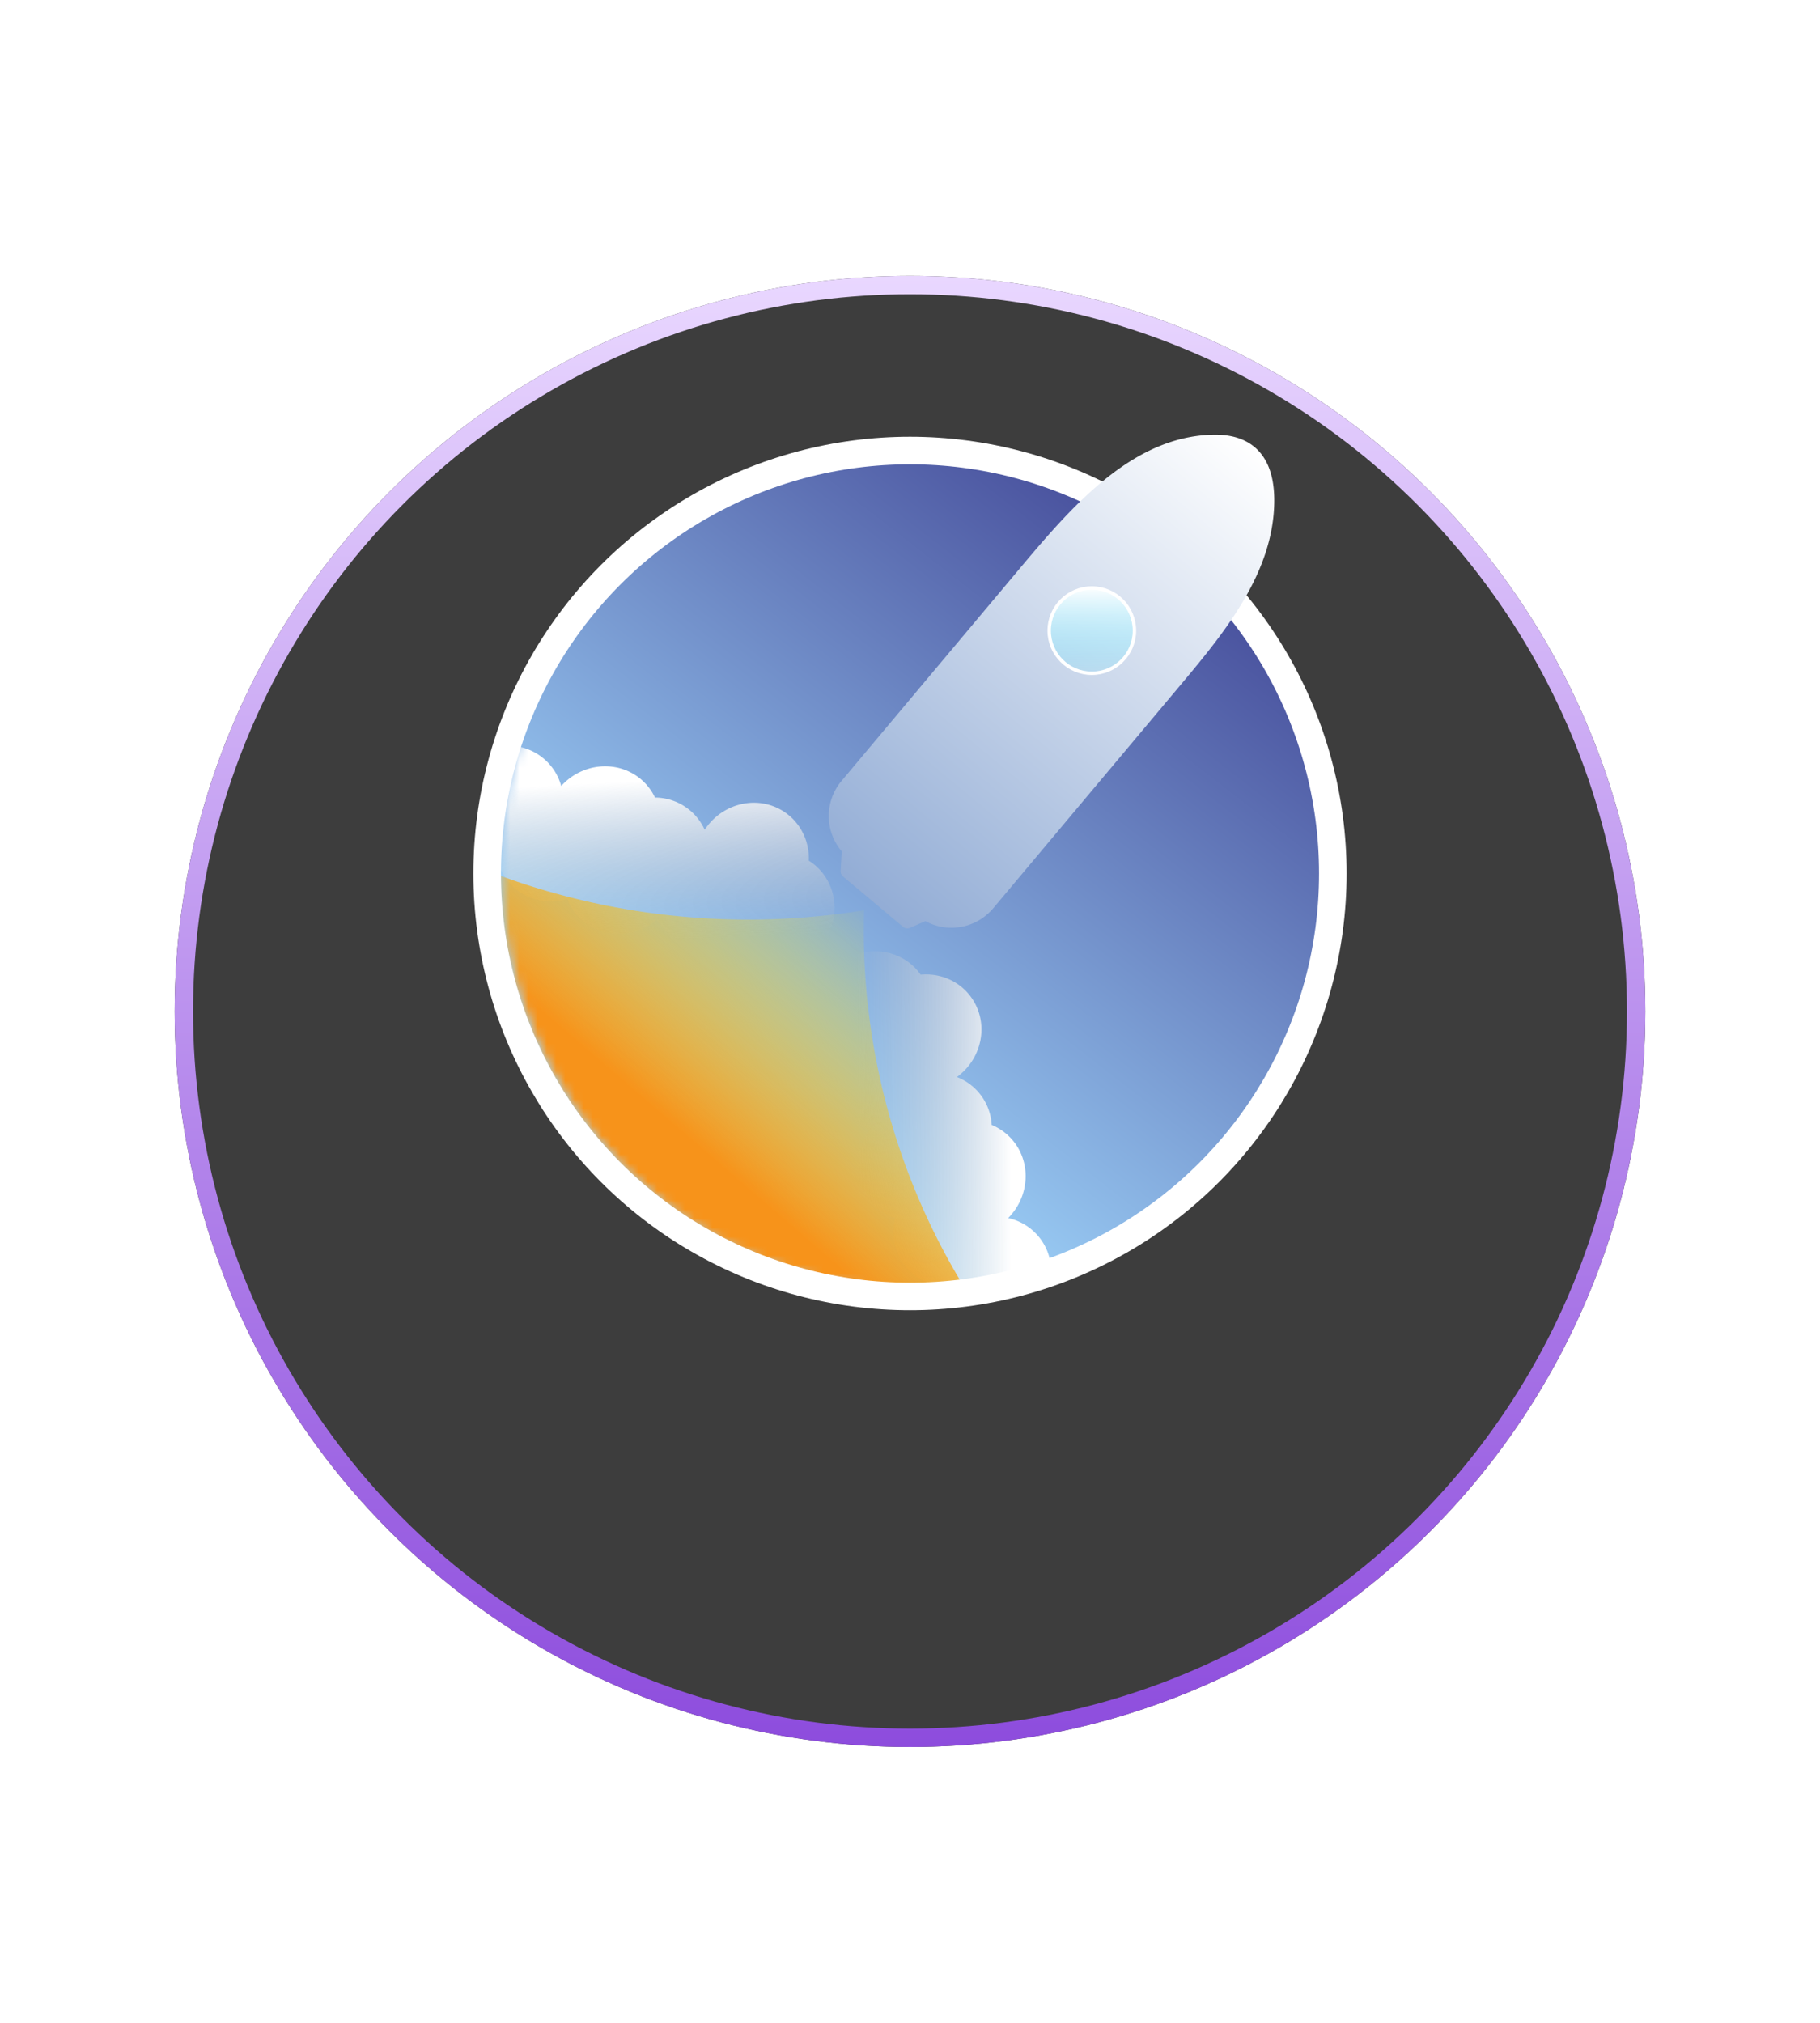 <svg width="198" height="220" viewBox="0 0 198 220" fill="none" xmlns="http://www.w3.org/2000/svg">
    <g filter="url(#g1lv93beca)">
        <circle cx="99" cy="95" r="80" fill="#3D3D3D"/>
        <circle cx="99" cy="95" r="79" stroke="url(#gl5chakprb)" stroke-width="2"/>
    </g>
    <circle cx="99" cy="95" r="46.5" fill="url(#w6kjajhy9c)"/>
    <mask id="zupxb74a8e" style="mask-type:alpha" maskUnits="userSpaceOnUse" x="54" y="48" width="93" height="93">
        <circle cx="100.5" cy="94.5" r="44.5" fill="url(#8ubk1axoxd)" stroke="#fff" stroke-width="3"/>
    </mask>
    <g mask="url(#zupxb74a8e)">
        <path fill-rule="evenodd" clip-rule="evenodd" d="M104.367 116.932a7.165 7.165 0 0 1-.264.204 5.94 5.94 0 0 1 3.784 5.213 5.892 5.892 0 0 1 1.718 1.081c2.51 2.259 2.645 6.201.301 8.803a7.544 7.544 0 0 1-.229.243 5.92 5.92 0 0 1 2.72 1.39c2.509 2.26 2.644 6.201.301 8.803-2.343 2.603-6.277 2.881-8.787.621a5.945 5.945 0 0 1-1.889-3.464 5.922 5.922 0 0 1-2.856-1.418c-1.695-1.526-2.306-3.82-1.803-5.95a5.912 5.912 0 0 1-2.1-1.221c-2.378-2.142-2.624-5.793-.65-8.384a5.907 5.907 0 0 1-1.82-1.502c-1.435-1.773-1.68-4.134-.85-6.158a5.913 5.913 0 0 1-1.883-1.536c-2.125-2.624-1.642-6.538 1.08-8.742 2.721-2.203 6.65-1.863 8.775.762a6.3 6.3 0 0 1 .246.325c1.977-.181 3.975.569 5.286 2.188 2.125 2.625 1.642 6.538-1.08 8.742z" fill="url(#xg4xygwn6f)"/>
        <path fill-rule="evenodd" clip-rule="evenodd" d="M76.853 89.976c-.066.09-.129.182-.19.275a5.937 5.937 0 0 0-5.404-3.506 5.91 5.91 0 0 0-1.168-1.66c-2.388-2.387-6.331-2.315-8.807.16-.08.08-.156.16-.23.243a5.916 5.916 0 0 0-1.532-2.644c-2.387-2.388-6.33-2.316-8.806.16-2.477 2.476-2.548 6.42-.16 8.807a5.949 5.949 0 0 0 3.557 1.706 5.921 5.921 0 0 0 1.566 2.778c1.613 1.612 3.936 2.103 6.036 1.489.29.743.734 1.437 1.33 2.033 2.263 2.263 5.922 2.317 8.406.21.4.664.933 1.257 1.595 1.738 1.846 1.341 4.216 1.462 6.195.527a5.91 5.91 0 0 0 1.632 1.801c2.731 1.984 6.615 1.297 8.673-1.536s1.512-6.739-1.22-8.724a5.955 5.955 0 0 0-.337-.228c.077-1.984-.777-3.94-2.462-5.165-2.732-1.984-6.615-1.297-8.674 1.536z" fill="url(#dq4frho9cg)"/>
        <path d="m54.232 141.765 52.517 1.15-1.154-1.813A74.372 74.372 0 0 1 94 99a78.625 78.625 0 0 1-39.467-3.718l-1.834-.667 1.533 47.15z" fill="url(#dqimu3vwrh)"/>
    </g>
    <circle cx="99" cy="95" r="46" stroke="#fff" stroke-width="3"/>
    <path fill-rule="evenodd" clip-rule="evenodd" d="M91.57 92.59a5.938 5.938 0 0 1-.018-7.656l19.222-22.908c5.733-6.832 12.314-14.586 21.23-14.748 1.797-.032 3.446.375 4.666 1.508 1.524 1.415 2.006 3.62 1.955 5.972-.161 7.425-5.116 13.688-9.89 19.377l-20.681 24.646a5.937 5.937 0 0 1-7.381 1.402l-1.673.725a.743.743 0 0 1-.772-.112l-6.51-5.463a.742.742 0 0 1-.264-.609l.117-2.134z" fill="url(#hgjvvb9rui)"/>
    <circle cx="118.779" cy="68.585" r="4.638" fill="url(#hrrefnsoxj)" stroke="#fff" stroke-width=".371"/>
    <defs>
        <linearGradient id="gl5chakprb" x1="99" y1="15" x2="99" y2="175" gradientUnits="userSpaceOnUse">
            <stop stop-color="#E9D7FF"/>
            <stop offset="1" stop-color="#8D4CDD"/>
        </linearGradient>
        <linearGradient id="w6kjajhy9c" x1="156.079" y1="22.266" x2="77.417" y2="123.404" gradientUnits="userSpaceOnUse">
            <stop stop-color="#140064"/>
            <stop offset="1" stop-color="#A3DBFF"/>
        </linearGradient>
        <linearGradient id="8ubk1axoxd" x1="84.017" y1="71.117" x2="143.433" y2="123.25" gradientUnits="userSpaceOnUse">
            <stop stop-color="#DC1FFF"/>
            <stop offset="1" stop-color="#3151C4"/>
        </linearGradient>
        <linearGradient id="xg4xygwn6f" x1="110.016" y1="127.245" x2="93.172" y2="127.261" gradientUnits="userSpaceOnUse">
            <stop stop-color="#fff"/>
            <stop offset="1" stop-color="#C4C4C4" stop-opacity="0"/>
        </linearGradient>
        <linearGradient id="dq4frho9cg" x1="69.379" y1="84.913" x2="70.285" y2="102.512" gradientUnits="userSpaceOnUse">
            <stop stop-color="#fff"/>
            <stop offset="1" stop-color="#C4C4C4" stop-opacity="0"/>
        </linearGradient>
        <linearGradient id="dqimu3vwrh" x1="74.92" y1="123.748" x2="96.387" y2="98.832" gradientUnits="userSpaceOnUse">
            <stop stop-color="#F7931A"/>
            <stop offset="1" stop-color="#F3F71A" stop-opacity="0"/>
        </linearGradient>
        <linearGradient id="hgjvvb9rui" x1="136.249" y1="48.424" x2="87.719" y2="106.961" gradientUnits="userSpaceOnUse">
            <stop stop-color="#fff"/>
            <stop offset="1" stop-color="#7F9ECE"/>
        </linearGradient>
        <linearGradient id="hrrefnsoxj" x1="118.779" y1="63.761" x2="118.779" y2="73.408" gradientUnits="userSpaceOnUse">
            <stop stop-color="#fff"/>
            <stop offset="1" stop-color="#64E3FF" stop-opacity=".15"/>
        </linearGradient>
        <filter id="g1lv93beca" x="-11" y="0" width="220" height="220" filterUnits="userSpaceOnUse" color-interpolation-filters="sRGB">
            <feFlood flood-opacity="0" result="BackgroundImageFix"/>
            <feColorMatrix in="SourceAlpha" values="0 0 0 0 0 0 0 0 0 0 0 0 0 0 0 0 0 0 127 0" result="hardAlpha"/>
            <feOffset dy="15"/>
            <feGaussianBlur stdDeviation="15"/>
            <feComposite in2="hardAlpha" operator="out"/>
            <feColorMatrix values="0 0 0 0 0.113 0 0 0 0 0.113 0 0 0 0 0.113 0 0 0 1 0"/>
            <feBlend in2="BackgroundImageFix" result="effect1_dropShadow_11357_43070"/>
            <feBlend in="SourceGraphic" in2="effect1_dropShadow_11357_43070" result="shape"/>
        </filter>
    </defs>
</svg>

